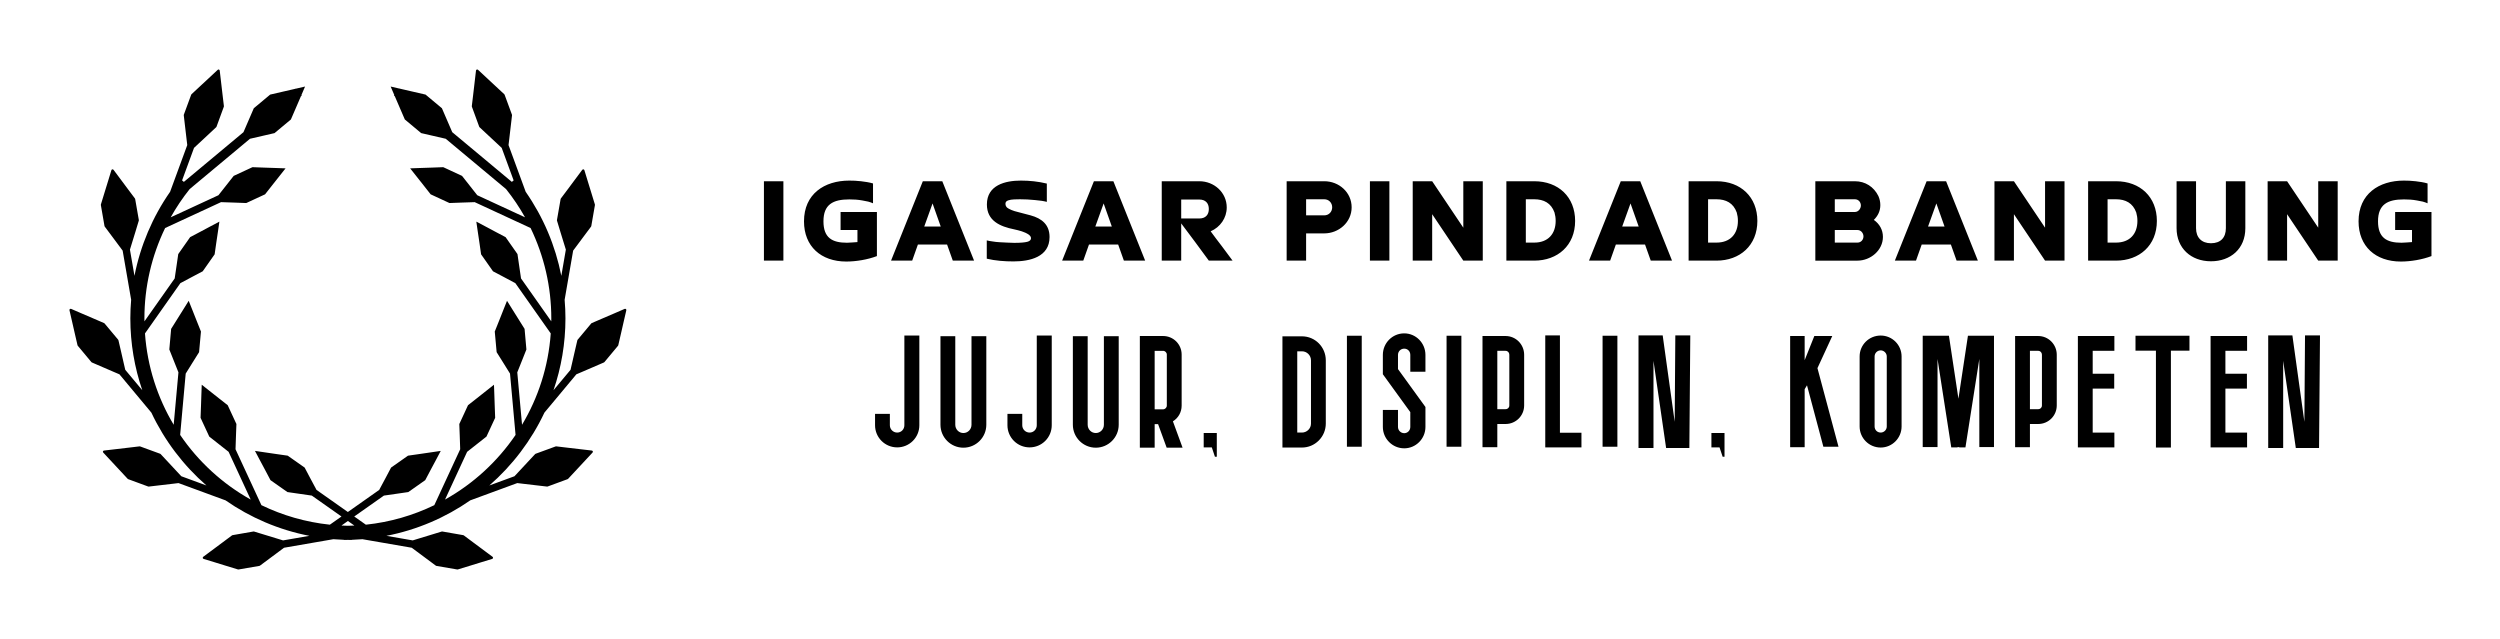 
        <svg xmlns="http://www.w3.org/2000/svg" xmlns:xlink="http://www.w3.org/1999/xlink" version="1.1" width="3176.471" height="811.765" viewBox="0 0 3176.471 811.765">
			
			<g transform="scale(8.824) translate(10, 10)">
				<defs id="SvgjsDefs2499"/><g id="SvgjsG2500" featureKey="symbolFeature-0" transform="matrix(0.891,0,0,0.891,-4.454,-8.548)" fill="#000"><g xmlns="http://www.w3.org/2000/svg" transform="translate(0,-952.362)"><path style="text-indent:0;text-transform:none;direction:ltr;block-progression:tb;baseline-shift:baseline;color:;enable-background:accumulate;" d="m 29.086,961.957 c -0.006,10e-4 -0.013,0.003 -0.019,0.005 -0.04,0.007 -0.078,0.027 -0.107,0.056 l -1.413,1.315 -1.413,1.315 -1.413,1.315 c -0.023,0.022 -0.041,0.049 -0.051,0.079 l -1.189,3.231 c -0.01,0.03 -0.014,0.062 -0.009,0.093 l 0.224,1.916 0.224,1.916 0.117,0.979 -2.774,7.552 c -2.849,4.091 -4.806,8.718 -5.758,13.58 l -0.732,-4.238 0.303,-0.984 0.569,-1.846 0.559,-1.851 c 0.009,-0.029 0.014,-0.059 0.009,-0.089 l -0.592,-3.394 c -0.004,-0.031 -0.014,-0.063 -0.033,-0.089 l -1.156,-1.543 -1.152,-1.548 -1.156,-1.548 c -0.044,-0.062 -0.126,-0.092 -0.2,-0.079 -0.025,0.004 -0.048,0.01 -0.07,0.023 -0.005,0.004 -0.01,0.009 -0.014,0.014 -0.031,0.026 -0.055,0.063 -0.065,0.103 l -0.564,1.846 -0.569,1.846 -0.564,1.841 c -0.009,0.03 -0.011,0.067 -0.005,0.098 l 0.587,3.389 c 0.006,0.031 0.018,0.064 0.037,0.089 l 1.152,1.543 1.152,1.548 0.592,0.793 1.375,7.944 c -0.084,0.998 -0.131,2.004 -0.131,3.012 0,4.061 0.682,7.964 1.93,11.604 l -2.751,-3.296 -0.233,-1.007 -0.429,-1.879 -0.438,-1.883 c -0.007,-0.03 -0.018,-0.06 -0.037,-0.084 l -2.21,-2.643 c -0.019,-0.025 -0.046,-0.043 -0.075,-0.056 l -1.776,-0.765 -1.772,-0.76 -1.767,-0.764 c -0.093,-0.042 -0.219,-0 -0.266,0.089 -0.002,0.01 -0.003,0.012 -0.005,0.019 -0.014,0.038 -0.015,0.082 -0.005,0.121 l 0.434,1.879 0.429,1.883 0.434,1.879 c 0.007,0.031 0.021,0.06 0.042,0.084 l 2.205,2.648 c 0.021,0.024 0.045,0.039 0.075,0.051 l 1.772,0.765 1.772,0.765 0.909,0.387 5.161,6.191 c 2.13,4.52 5.175,8.526 8.9,11.772 l -4.061,-1.492 -0.704,-0.755 -1.315,-1.413 -1.319,-1.413 c -0.021,-0.022 -0.046,-0.04 -0.075,-0.051 l -3.235,-1.184 c -0.029,-0.012 -0.062,-0.017 -0.093,-0.014 l -1.916,0.228 -1.916,0.224 -1.916,0.224 c -0.102,0.01 -0.187,0.108 -0.182,0.21 10e-4,0.01 0.003,0.012 0.005,0.019 0.007,0.04 0.027,0.078 0.056,0.107 l 1.315,1.413 1.315,1.413 1.315,1.413 c 0.022,0.023 0.049,0.041 0.079,0.051 l 3.231,1.189 c 0.03,0.01 0.062,0.014 0.093,0.01 l 1.916,-0.224 1.916,-0.224 0.979,-0.117 7.599,2.792 c 3.998,2.783 8.592,4.769 13.548,5.734 l -4.252,0.737 -0.988,-0.303 -1.846,-0.564 -1.846,-0.564 c -0.029,-0.01 -0.059,-0.014 -0.089,-0.01 l -3.394,0.592 c -0.031,0 -0.063,0.019 -0.089,0.037 l -1.548,1.156 -1.548,1.151 -1.548,1.151 c -0.083,0.059 -0.106,0.184 -0.051,0.27 0.004,0.01 0.009,0.01 0.014,0.014 0.026,0.031 0.063,0.055 0.103,0.065 l 1.846,0.564 1.841,0.569 1.846,0.564 c 0.03,0.01 0.062,0.011 0.093,0.01 l 3.394,-0.583 c 0.031,-0.01 0.059,-0.023 0.084,-0.042 l 1.548,-1.151 1.548,-1.151 0.788,-0.587 7.972,-1.38 c 0.565,0.047 1.134,0.078 1.706,0.098 l 0,0.023 c 0.215,0 0.43,-0.01 0.643,-0.01 0.214,0 0.429,0.01 0.643,0.01 l 0,-0.023 c 0.573,-0.02 1.141,-0.051 1.706,-0.098 l 7.972,1.38 0.788,0.587 1.548,1.151 1.548,1.151 c 0.025,0.019 0.053,0.036 0.084,0.042 l 3.394,0.583 c 0.031,0.01 0.063,0 0.093,-0.01 l 1.846,-0.564 1.841,-0.569 1.846,-0.564 c 0.04,-0.011 0.076,-0.034 0.103,-0.065 0.005,-0 0.01,-0.01 0.014,-0.014 0.055,-0.086 0.032,-0.211 -0.051,-0.27 l -1.548,-1.151 -1.548,-1.151 -1.548,-1.156 c -0.026,-0.018 -0.057,-0.033 -0.089,-0.037 l -3.394,-0.592 c -0.03,-0 -0.06,2e-4 -0.089,0.01 l -1.846,0.564 -1.846,0.564 -0.988,0.303 -4.252,-0.737 c 4.956,-0.965 9.549,-2.951 13.548,-5.734 l 7.599,-2.793 0.979,0.117 1.916,0.224 1.916,0.224 c 0.031,0 0.064,10e-4 0.093,-0.01 l 3.231,-1.189 c 0.03,-0.01 0.057,-0.028 0.079,-0.051 l 1.315,-1.413 1.315,-1.413 1.315,-1.413 c 0.029,-0.029 0.049,-0.067 0.056,-0.107 0.002,-0.01 0.003,-0.012 0.005,-0.019 0.005,-0.102 -0.08,-0.2 -0.182,-0.21 l -1.916,-0.224 -1.916,-0.224 -1.916,-0.228 c -0.032,-0 -0.064,0 -0.093,0.014 l -3.235,1.184 c -0.028,0.011 -0.054,0.029 -0.075,0.051 l -1.319,1.413 -1.315,1.413 -0.704,0.755 -4.061,1.492 c 3.725,-3.246 6.77,-7.252 8.9,-11.772 l 5.161,-6.191 0.909,-0.387 1.772,-0.764 1.772,-0.765 c 0.029,-0.012 0.054,-0.027 0.075,-0.051 l 2.205,-2.648 c 0.021,-0.024 0.035,-0.053 0.042,-0.084 l 0.434,-1.879 0.429,-1.883 0.434,-1.879 c 0.011,-0.039 0.009,-0.083 -0.005,-0.121 -0.001,-0.01 -0.003,-0.013 -0.005,-0.019 -0.047,-0.091 -0.173,-0.131 -0.266,-0.089 l -1.767,0.765 -1.772,0.76 -1.776,0.765 c -0.029,0.013 -0.055,0.031 -0.075,0.056 l -2.21,2.643 c -0.019,0.024 -0.031,0.054 -0.037,0.084 l -0.438,1.883 -0.429,1.879 -0.233,1.007 -2.751,3.296 c 1.248,-3.64 1.93,-7.543 1.93,-11.604 0,-1.008 -0.046,-2.014 -0.131,-3.012 l 1.375,-7.944 0.592,-0.793 1.152,-1.548 1.152,-1.543 c 0.019,-0.025 0.031,-0.058 0.037,-0.089 l 0.587,-3.389 c 0.006,-0.031 0.004,-0.067 -0.005,-0.098 l -0.564,-1.841 -0.569,-1.846 -0.564,-1.846 c -0.011,-0.04 -0.034,-0.076 -0.065,-0.103 -0.004,-0.005 -0.009,-0.01 -0.014,-0.014 -0.021,-0.014 -0.045,-0.019 -0.07,-0.023 -0.075,-0.012 -0.156,0.017 -0.2,0.079 l -1.156,1.548 -1.152,1.548 -1.156,1.543 c -0.018,0.026 -0.028,0.057 -0.033,0.089 l -0.592,3.394 c -0.004,0.03 1.5e-4,0.06 0.009,0.089 l 0.559,1.851 0.569,1.846 0.303,0.984 -0.732,4.238 c -0.952,-4.863 -2.909,-9.489 -5.758,-13.58 l -2.774,-7.552 0.117,-0.979 0.224,-1.916 0.224,-1.916 c 0.004,-0.031 0.001,-0.064 -0.009,-0.093 l -1.189,-3.231 c -0.011,-0.03 -0.028,-0.057 -0.051,-0.079 l -1.413,-1.315 -1.413,-1.315 -1.413,-1.315 c -0.029,-0.029 -0.067,-0.049 -0.107,-0.056 -0.006,-0.002 -0.012,-0.003 -0.019,-0.005 -0.102,-0.005 -0.2,0.08 -0.21,0.182 l -0.224,1.916 -0.224,1.916 -0.228,1.916 c -0.003,0.032 0.002,0.064 0.014,0.093 l 1.184,3.235 c 0.011,0.028 0.029,0.054 0.051,0.075 l 1.413,1.319 1.413,1.315 0.755,0.704 1.93,5.259 -0.289,0.238 -9.632,-8.033 -0.14,-0.326 -0.765,-1.772 -0.765,-1.772 -2.643,-2.205 -1.879,-0.434 -1.883,-0.434 -0.34,-0.079 -0.051,-0.042 -0.023,0.028 -1.464,-0.34 0.592,1.385 -0.061,0.075 0.149,0.121 0.079,0.191 0.765,1.776 0.765,1.772 2.643,2.205 1.883,0.434 1.879,0.434 0.205,0.047 9.748,8.131 c 1.151,1.443 2.177,2.968 3.068,4.564 l -7.72,-3.571 -0.103,-0.131 -1.193,-1.515 -1.165,-1.478 -3.035,-1.408 -1.883,0.07 -1.93,0.065 -1.534,0.056 0.951,1.203 1.198,1.515 1.161,1.478 3.04,1.408 1.883,-0.07 1.925,-0.065 0.27,-0.009 9.035,4.182 c 2.19,4.525 3.347,9.517 3.347,14.611 0,0.157 -0.003,0.314 -0.005,0.471 l -4.89,-6.937 -0.023,-0.163 -0.28,-1.911 -0.27,-1.86 -1.921,-2.737 -1.669,-0.881 -1.702,-0.909 -1.357,-0.718 0.219,1.515 0.284,1.911 0.266,1.86 1.925,2.741 1.669,0.881 1.697,0.904 0.242,0.126 5.725,8.131 c -0.383,5.369 -2.026,10.389 -4.639,14.76 l -0.769,-8.471 0.061,-0.154 0.718,-1.795 0.695,-1.748 -0.294,-3.329 -1.002,-1.599 -1.026,-1.636 -0.811,-1.301 -0.569,1.422 -0.713,1.8 -0.699,1.744 0.303,3.333 1.002,1.599 1.016,1.632 0.145,0.233 0.895,9.911 c -2.927,4.308 -6.834,7.895 -11.399,10.447 l 3.571,-7.716 0.131,-0.103 1.515,-1.193 1.478,-1.165 1.408,-3.035 -0.07,-1.883 -0.065,-1.93 -0.056,-1.534 -1.203,0.951 -1.515,1.198 -1.478,1.161 -1.408,3.04 0.07,1.883 0.065,1.925 0.009,0.27 -4.182,9.035 c -3.405,1.65 -7.132,2.742 -11.063,3.156 l -1.879,-1.324 4.797,-3.38 0.168,-0.023 1.907,-0.275 1.865,-0.27 2.737,-1.925 0.881,-1.669 0.909,-1.702 0.718,-1.357 -1.52,0.224 -1.911,0.28 -1.86,0.266 -2.737,1.925 -0.881,1.669 -0.909,1.697 -0.126,0.242 -5.068,3.571 -5.068,-3.571 -0.126,-0.242 -0.909,-1.697 -0.881,-1.669 -2.737,-1.925 -1.86,-0.266 -1.911,-0.28 -1.52,-0.224 0.718,1.357 0.909,1.702 0.881,1.669 2.737,1.925 1.865,0.27 1.907,0.275 0.168,0.023 4.797,3.38 -1.879,1.324 c -3.931,-0.414 -7.658,-1.506 -11.063,-3.156 l -4.182,-9.035 0.009,-0.27 0.065,-1.925 0.07,-1.883 -1.408,-3.04 -1.478,-1.161 -1.515,-1.198 -1.203,-0.951 -0.056,1.534 -0.065,1.93 -0.07,1.883 1.408,3.035 1.478,1.165 1.515,1.193 0.131,0.103 3.571,7.716 c -4.565,-2.552 -8.471,-6.139 -11.399,-10.447 l 0.895,-9.911 0.145,-0.233 1.016,-1.632 1.002,-1.599 0.303,-3.333 -0.699,-1.744 -0.713,-1.8 -0.569,-1.422 -0.811,1.301 -1.026,1.636 -1.002,1.599 -0.294,3.329 0.695,1.748 0.718,1.795 0.061,0.154 -0.769,8.471 c -2.612,-4.371 -4.255,-9.391 -4.639,-14.76 l 5.725,-8.131 0.242,-0.126 1.697,-0.904 1.669,-0.881 1.925,-2.741 0.266,-1.86 0.284,-1.911 0.219,-1.515 -1.357,0.718 -1.702,0.909 -1.669,0.881 -1.921,2.737 -0.27,1.86 -0.28,1.911 -0.023,0.163 -4.89,6.937 c -0.002,-0.157 -0.005,-0.314 -0.005,-0.471 0,-5.093 1.157,-10.086 3.347,-14.611 l 9.035,-4.182 0.27,0.009 1.925,0.065 1.883,0.07 3.04,-1.408 1.161,-1.478 1.198,-1.515 0.951,-1.203 -1.534,-0.056 -1.93,-0.065 -1.883,-0.07 -3.035,1.408 -1.165,1.478 -1.193,1.515 -0.103,0.131 -7.72,3.571 c 0.89,-1.596 1.916,-3.121 3.068,-4.564 l 9.748,-8.131 0.205,-0.047 1.879,-0.434 1.883,-0.434 2.643,-2.205 0.765,-1.772 0.765,-1.776 0.079,-0.191 0.149,-0.121 -0.061,-0.075 0.592,-1.385 -1.464,0.34 -0.023,-0.028 -0.051,0.042 -0.34,0.079 -1.883,0.434 -1.879,0.434 -2.643,2.205 -0.765,1.772 -0.765,1.772 -0.14,0.326 -9.632,8.033 -0.289,-0.238 1.93,-5.259 0.755,-0.704 1.413,-1.315 1.413,-1.319 c 0.022,-0.021 0.04,-0.046 0.051,-0.075 l 1.184,-3.235 c 0.012,-0.029 0.017,-0.062 0.014,-0.093 l -0.228,-1.916 -0.224,-1.916 -0.224,-1.916 c -0.01,-0.102 -0.108,-0.187 -0.21,-0.182 z m 20.914,72.97 1.044,0.737 c -0.347,0.017 -0.695,0.031 -1.044,0.037 -0.349,-0.01 -0.698,-0.02 -1.044,-0.037 l 1.044,-0.737 z" fill-opacity="1" fill-rule="nonzero" stroke="none" marker="none" visibility="visible" display="inline" overflow="visible"/></g></g><g id="SvgjsG2501" featureKey="nameFeature-0" transform="matrix(0.467,0,0,0.467,98.954,8.849)" fill="#000"><path d="M2.24 15.52 l6 0 l0 24.48 l-6 0 l0 -24.48 z M37.076 25 l0 13.6 c-2.84 1.08 -6.4 1.68 -9.44 1.68 c-7.8 0 -13.04 -4.68 -13.04 -12.4 c0 -8.44 6.28 -12.56 13.96 -12.56 c0.52 0 1.08 0 1.72 0.04 c0.6 0.04 1.24 0.12 1.92 0.16 c1.24 0.16 2.48 0.32 3.68 0.68 l0 6.12 c-0.44 -0.2 -0.92 -0.36 -1.48 -0.52 c-0.6 -0.12 -1.2 -0.24 -1.84 -0.36 c-1.28 -0.24 -2.64 -0.32 -3.96 -0.32 c-5.08 0 -8 1.56 -8 6.76 c0 5.08 2.68 6.6 7.24 6.6 c0.48 0 1 -0.04 1.56 -0.08 c0.52 -0.04 1.08 -0.08 1.68 -0.12 l0 -3.72 l-5.2 0 l0 -5.56 l11.2 0 z M58.712 35.04 l-9 0 l-1.76 4.96 l-6.52 0 l9.8 -24.48 l6 0 l9.8 24.48 l-6.56 0 z M51.672 29.48 l5.08 0 l-2.52 -7.12 z M70.948 39.4 l0 -5.64 c0.48 0.12 1.08 0.24 1.76 0.32 c0.68 0.12 1.4 0.2 2.16 0.24 s1.52 0.08 2.32 0.12 s1.56 0.08 2.24 0.08 c1.88 0 3.2 -0.12 4 -0.32 c0.76 -0.2 1.16 -0.56 1.16 -1.12 c0 -0.48 -0.36 -0.84 -0.72 -1.12 c-1.32 -0.88 -2.88 -1.24 -4.44 -1.6 c-4.4 -0.88 -8.44 -2.64 -8.44 -7.68 c0 -5.96 5.64 -7.36 10.48 -7.36 c2.68 0 5.4 0.28 8 0.92 l0 5.64 c-0.4 -0.12 -0.92 -0.2 -1.56 -0.32 c-0.68 -0.08 -1.36 -0.16 -2.12 -0.24 c-1.56 -0.16 -3.04 -0.24 -4.6 -0.24 c-0.88 0 -2.72 0 -3.56 0.32 c-0.56 0.2 -0.92 0.44 -0.92 1.08 c0 0.32 0.08 0.6 0.24 0.84 c0.16 0.28 0.44 0.48 0.8 0.68 c1.08 0.6 2.48 0.96 3.68 1.24 c1 0.24 2 0.52 3.04 0.8 c3.52 0.96 5.84 2.92 5.84 6.68 c0 6.2 -6.16 7.52 -11.12 7.52 c-2.72 0 -5.56 -0.2 -8.24 -0.84 z M111.464 35.04 l-9 0 l-1.76 4.96 l-6.52 0 l9.8 -24.48 l6 0 l9.8 24.48 l-6.56 0 z M104.424 29.48 l5.08 0 l-2.52 -7.12 z M130.9 21.16 l0 5.84 l5.6 0 c1.84 0 2.92 -1.08 2.92 -2.92 s-1.08 -2.92 -2.92 -2.92 l-5.6 0 z M139.98 30.96 c1.12 1.52 2.24 3.04 3.4 4.52 c1.12 1.48 2.24 3 3.36 4.52 l-7.32 0 c-1.44 -1.92 -2.84 -3.84 -4.24 -5.76 c-1.4 -1.88 -2.84 -3.8 -4.28 -5.72 l0 11.48 l-6 0 l0 -24.48 l11.6 0 c4.56 0 8.44 3.48 8.44 8.08 c0 3.24 -2 6.08 -4.96 7.36 z M163.412 40 l0 -24.48 l11.6 0 c4.56 0 8.44 3.44 8.44 8.04 c0 4.64 -4 8.04 -8.44 8.04 l-5.6 0 l0 8.4 l-6 0 z M175.012 21.08 l-5.6 0 l0 4.96 l5.6 0 c1.4 0 2.44 -1.08 2.44 -2.48 s-1.04 -2.48 -2.44 -2.48 z M189.088 15.52 l6 0 l0 24.48 l-6 0 l0 -24.48 z M217.884 15.52 l6 0 l0 24.48 l-6 0 l-9.6 -14.32 l0 14.32 l-6 0 l0 -24.48 l6 0 l9.6 14.32 l0 -14.32 z M239.76 40 l-8.6 0 l0 -24.48 l8.6 0 c7.48 0 12.6 4.88 12.6 12.24 c0 7.56 -5.4 12.24 -12.6 12.24 z M237.16 21.08 l0 13.36 l2.6 0 c4.24 0 6.6 -2.68 6.6 -6.68 c0 -0.92 -0.12 -1.76 -0.36 -2.6 c-1.04 -2.92 -3.32 -4.08 -6.24 -4.08 l-2.6 0 z M273.916 35.04 l-9 0 l-1.76 4.96 l-6.52 0 l9.8 -24.48 l6 0 l9.8 24.48 l-6.56 0 z M266.876 29.48 l5.08 0 l-2.52 -7.12 z M295.952 40 l-8.6 0 l0 -24.48 l8.6 0 c7.48 0 12.6 4.88 12.6 12.24 c0 7.56 -5.4 12.24 -12.6 12.24 z M293.352 21.08 l0 13.36 l2.6 0 c4.24 0 6.6 -2.68 6.6 -6.68 c0 -0.92 -0.12 -1.76 -0.36 -2.6 c-1.04 -2.92 -3.32 -4.08 -6.24 -4.08 l-2.6 0 z M344.464 27.44 c1.76 1.24 2.8 3.08 2.8 5.24 c0 4.16 -3.84 7.32 -7.84 7.32 l-13 0 l0 -24.48 l12.2 0 c3.2 0 5.84 1.72 7.24 4.56 c0.4 0.92 0.6 1.84 0.6 2.8 c0 1.8 -0.72 3.28 -2 4.56 z M332.424 21.08 l0 3.92 l6.2 0 c1.04 0 1.84 -1 1.84 -2 c0 -1.04 -0.76 -1.92 -1.84 -1.92 l-6.2 0 z M332.424 30.56 l0 3.88 l7 0 c1.08 0 1.84 -0.88 1.84 -1.92 c0 -0.52 -0.2 -1 -0.56 -1.4 c-0.36 -0.36 -0.8 -0.56 -1.28 -0.56 l-7 0 z M368.22 35.04 l-9 0 l-1.76 4.96 l-6.52 0 l9.8 -24.48 l6 0 l9.8 24.48 l-6.56 0 z M361.18 29.48 l5.08 0 l-2.52 -7.12 z M397.256 15.52 l6 0 l0 24.48 l-6 0 l-9.6 -14.32 l0 14.32 l-6 0 l0 -24.48 l6 0 l9.6 14.32 l0 -14.32 z M419.132 40 l-8.6 0 l0 -24.48 l8.6 0 c7.48 0 12.6 4.88 12.6 12.24 c0 7.56 -5.4 12.24 -12.6 12.24 z M416.532 21.08 l0 13.36 l2.6 0 c4.24 0 6.6 -2.68 6.6 -6.68 c0 -0.92 -0.12 -1.76 -0.36 -2.6 c-1.04 -2.92 -3.32 -4.08 -6.24 -4.08 l-2.6 0 z M453.008 15.52 l6 0 l0 14.48 c0 6.36 -4.56 10.2 -10.6 10.2 c-6.2 0 -10.6 -4.08 -10.6 -10.2 l0 -14.48 l6 0 l0 14.48 c0 2.88 1.72 4.64 4.6 4.64 c2.96 0 4.6 -1.72 4.6 -4.64 l0 -14.48 z M481.484 15.52 l6 0 l0 24.48 l-6 0 l-9.6 -14.32 l0 14.32 l-6 0 l0 -24.48 l6 0 l9.6 14.32 l0 -14.32 z M516.4 25 l0 13.6 c-2.84 1.08 -6.4 1.68 -9.44 1.68 c-7.8 0 -13.04 -4.68 -13.04 -12.4 c0 -8.44 6.28 -12.56 13.96 -12.56 c0.52 0 1.08 0 1.72 0.04 c0.6 0.04 1.24 0.12 1.92 0.16 c1.24 0.16 2.48 0.32 3.68 0.68 l0 6.12 c-0.44 -0.2 -0.92 -0.36 -1.48 -0.52 c-0.6 -0.12 -1.2 -0.24 -1.84 -0.36 c-1.28 -0.24 -2.64 -0.32 -3.96 -0.32 c-5.08 0 -8 1.56 -8 6.76 c0 5.08 2.68 6.6 7.24 6.6 c0.48 0 1 -0.04 1.56 -0.08 c0.52 -0.04 1.08 -0.08 1.68 -0.12 l0 -3.72 l-5.2 0 l0 -5.56 l11.2 0 z"/></g><g id="SvgjsG2502" featureKey="sloganFeature-0" transform="matrix(1.123,0,0,1.123,116,31.96)" fill="#000"><path d="M2.84 20 c-1.56 0 -2.84 -1.26 -2.84 -2.84 l0 -1.46 l1.9 0 l0 1.46 c0 0.52 0.42 0.94 0.94 0.94 s0.92 -0.42 0.92 -0.94 l0 -11.5 l1.92 0 l0 11.5 c0 1.58 -1.28 2.84 -2.84 2.84 z M11.328 20.04 c-1.62 0 -2.94 -1.32 -2.94 -2.94 l0 -11.36 l1.9 0 l0 11.36 c0 0.58 0.46 1.06 1.04 1.06 s1.04 -0.48 1.04 -1.06 l0 -11.36 l1.9 0 l0 11.36 c0 1.62 -1.32 2.94 -2.94 2.94 z M19.816 20 c-1.56 0 -2.84 -1.26 -2.84 -2.84 l0 -1.46 l1.9 0 l0 1.46 c0 0.52 0.42 0.94 0.94 0.94 s0.92 -0.42 0.92 -0.94 l0 -11.5 l1.92 0 l0 11.5 c0 1.58 -1.28 2.84 -2.84 2.84 z M28.304 20.04 c-1.62 0 -2.94 -1.32 -2.94 -2.94 l0 -11.36 l1.9 0 l0 11.36 c0 0.58 0.46 1.06 1.04 1.06 s1.04 -0.48 1.04 -1.06 l0 -11.36 l1.9 0 l0 11.36 c0 1.62 -1.32 2.94 -2.94 2.94 z M39.432 20.04 l-2.04 0 l-1.1 -3.02 l-0.44 0 l0 3.02 l-1.9 0 l0 -14.32 l2.98 0 c1.32 0 2.38 1.06 2.38 2.38 l0 6.54 c0 0.86 -0.44 1.6 -1.12 2.02 z M35.852 7.62 l0 7.5 l1.08 0 c0.26 0 0.48 -0.22 0.48 -0.48 l0 -6.54 c0 -0.26 -0.22 -0.48 -0.48 -0.48 l-1.08 0 z M43.82 21.2 l-0.24 0 l-0.4 -1.2 l-1.04 0 l0 -1.84 l1.68 0 l0 3.04 z M54.736 20.02 l-2.5 0 l0 -14.26 l2.5 0 c1.7 0 3.06 1.38 3.06 3.08 l0 8.1 c0 0.82 -0.32 1.6 -0.9 2.18 s-1.34 0.9 -2.16 0.9 z M54.136 7.68 l0 10.42 l0.6 0 c0.3 0 0.6 -0.12 0.82 -0.34 s0.34 -0.5 0.34 -0.82 l0 -8.1 c0 -0.64 -0.52 -1.16 -1.16 -1.16 l-0.6 0 z M62.404 5.68 l0 14.24 l-1.9 0 l0 -14.24 l1.9 0 z M67.852 20.12 c-1.52 0 -2.74 -1.24 -2.74 -2.74 l0 -2.18 l1.94 0 l0 2.18 c0 0.44 0.36 0.8 0.8 0.8 s0.78 -0.36 0.78 -0.8 l0 -1.9 l-3.52 -4.86 l0 -2.48 c0 -1.52 1.22 -2.76 2.74 -2.76 c1.5 0 2.72 1.24 2.72 2.76 l0 2.16 l-1.94 0 l0 -2.16 c0 -0.46 -0.34 -0.8 -0.78 -0.8 s-0.8 0.34 -0.8 0.8 l0 1.82 l3.52 4.86 l0 2.56 c0 1.5 -1.22 2.74 -2.72 2.74 z M75.18 5.68 l0 14.24 l-1.9 0 l0 -14.24 l1.9 0 z M79.788 17 l0 2.98 l-1.9 0 l0 -14.26 l2.96 0 c1.32 0 2.38 1.08 2.38 2.4 l0 6.5 c0 1.32 -1.06 2.38 -2.38 2.38 l-1.06 0 z M79.788 7.62 l0 7.48 l1.06 0 c0.28 0 0.48 -0.2 0.48 -0.48 l0 -6.5 c0 -0.28 -0.2 -0.5 -0.48 -0.5 l-1.06 0 z M87.816 18.12 l2.76 0 l0 1.88 l-4.64 0 l0 -14.36 l1.88 0 l0 12.48 z M95.184 5.68 l0 14.24 l-1.9 0 l0 -14.24 l1.9 0 z M102.532 16.72 l0.08 -11.08 l1.92 0 l-0.12 14.44 l-2.98 0 l-1.62 -11.18 l0 11.18 l-1.92 0 l0 -14.44 l3.1 0 z M108.92 21.2 l-0.24 0 l-0.4 -1.2 l-1.04 0 l0 -1.84 l1.68 0 l0 3.04 z M121.596 19.92 l-2.1 -7.88 l-0.3 0.5 l0 7.44 l-1.86 0 l0 -14.26 l1.86 0 l0 3.1 l1.24 -3.1 l2.3 0 l-1.9 4.12 l2.7 10.08 l-1.94 0 z M128.944 20.02 c-1.5 0 -2.7 -1.22 -2.7 -2.7 l0 -8.98 c0 -1.48 1.2 -2.68 2.7 -2.68 c1.48 0 2.68 1.2 2.68 2.68 l0 8.98 c0 1.48 -1.2 2.7 -2.68 2.7 z M128.944 7.56 c-0.44 0 -0.78 0.36 -0.78 0.78 l0 8.98 c0 0.44 0.34 0.78 0.78 0.78 c0.42 0 0.78 -0.34 0.78 -0.78 l0 -8.98 c0 -0.42 -0.36 -0.78 -0.78 -0.78 z M140.132 5.68 l3.34 0 l0 14.28 l-1.88 0 l0 -11.3 l-1.78 11.34 l-0.74 0 l-0.18 -0.04 l-0.16 0.04 l-0.74 0 l-1.76 -11.34 l0 11.3 l-1.9 0 l0 -14.28 l3.36 0 l1.22 8.08 z M148.08 17 l0 2.98 l-1.9 0 l0 -14.26 l2.96 0 c1.32 0 2.38 1.08 2.38 2.4 l0 6.5 c0 1.32 -1.06 2.38 -2.38 2.38 l-1.06 0 z M148.08 7.62 l0 7.48 l1.06 0 c0.28 0 0.48 -0.2 0.48 -0.48 l0 -6.5 c0 -0.28 -0.2 -0.5 -0.48 -0.5 l-1.06 0 z M158.888 12.46 l-2.76 0 l0 5.64 l2.78 0 l0 1.9 l-4.68 0 l0 -14.28 l4.68 0 l0 1.9 l-2.78 0 l0 2.94 l2.76 0 l0 1.9 z M168.536 5.68 l0 1.92 l-2.38 0 l0 12.42 l-1.92 0 l0 -12.42 l-2.62 0 l0 -1.92 l6.92 0 z M175.904 12.46 l-2.76 0 l0 5.64 l2.78 0 l0 1.9 l-4.68 0 l0 -14.28 l4.68 0 l0 1.9 l-2.78 0 l0 2.94 l2.76 0 l0 1.9 z M183.272 16.72 l0.08 -11.08 l1.92 0 l-0.12 14.44 l-2.98 0 l-1.62 -11.18 l0 11.18 l-1.92 0 l0 -14.44 l3.1 0 z"/></g>
			</g>
		</svg>
	
